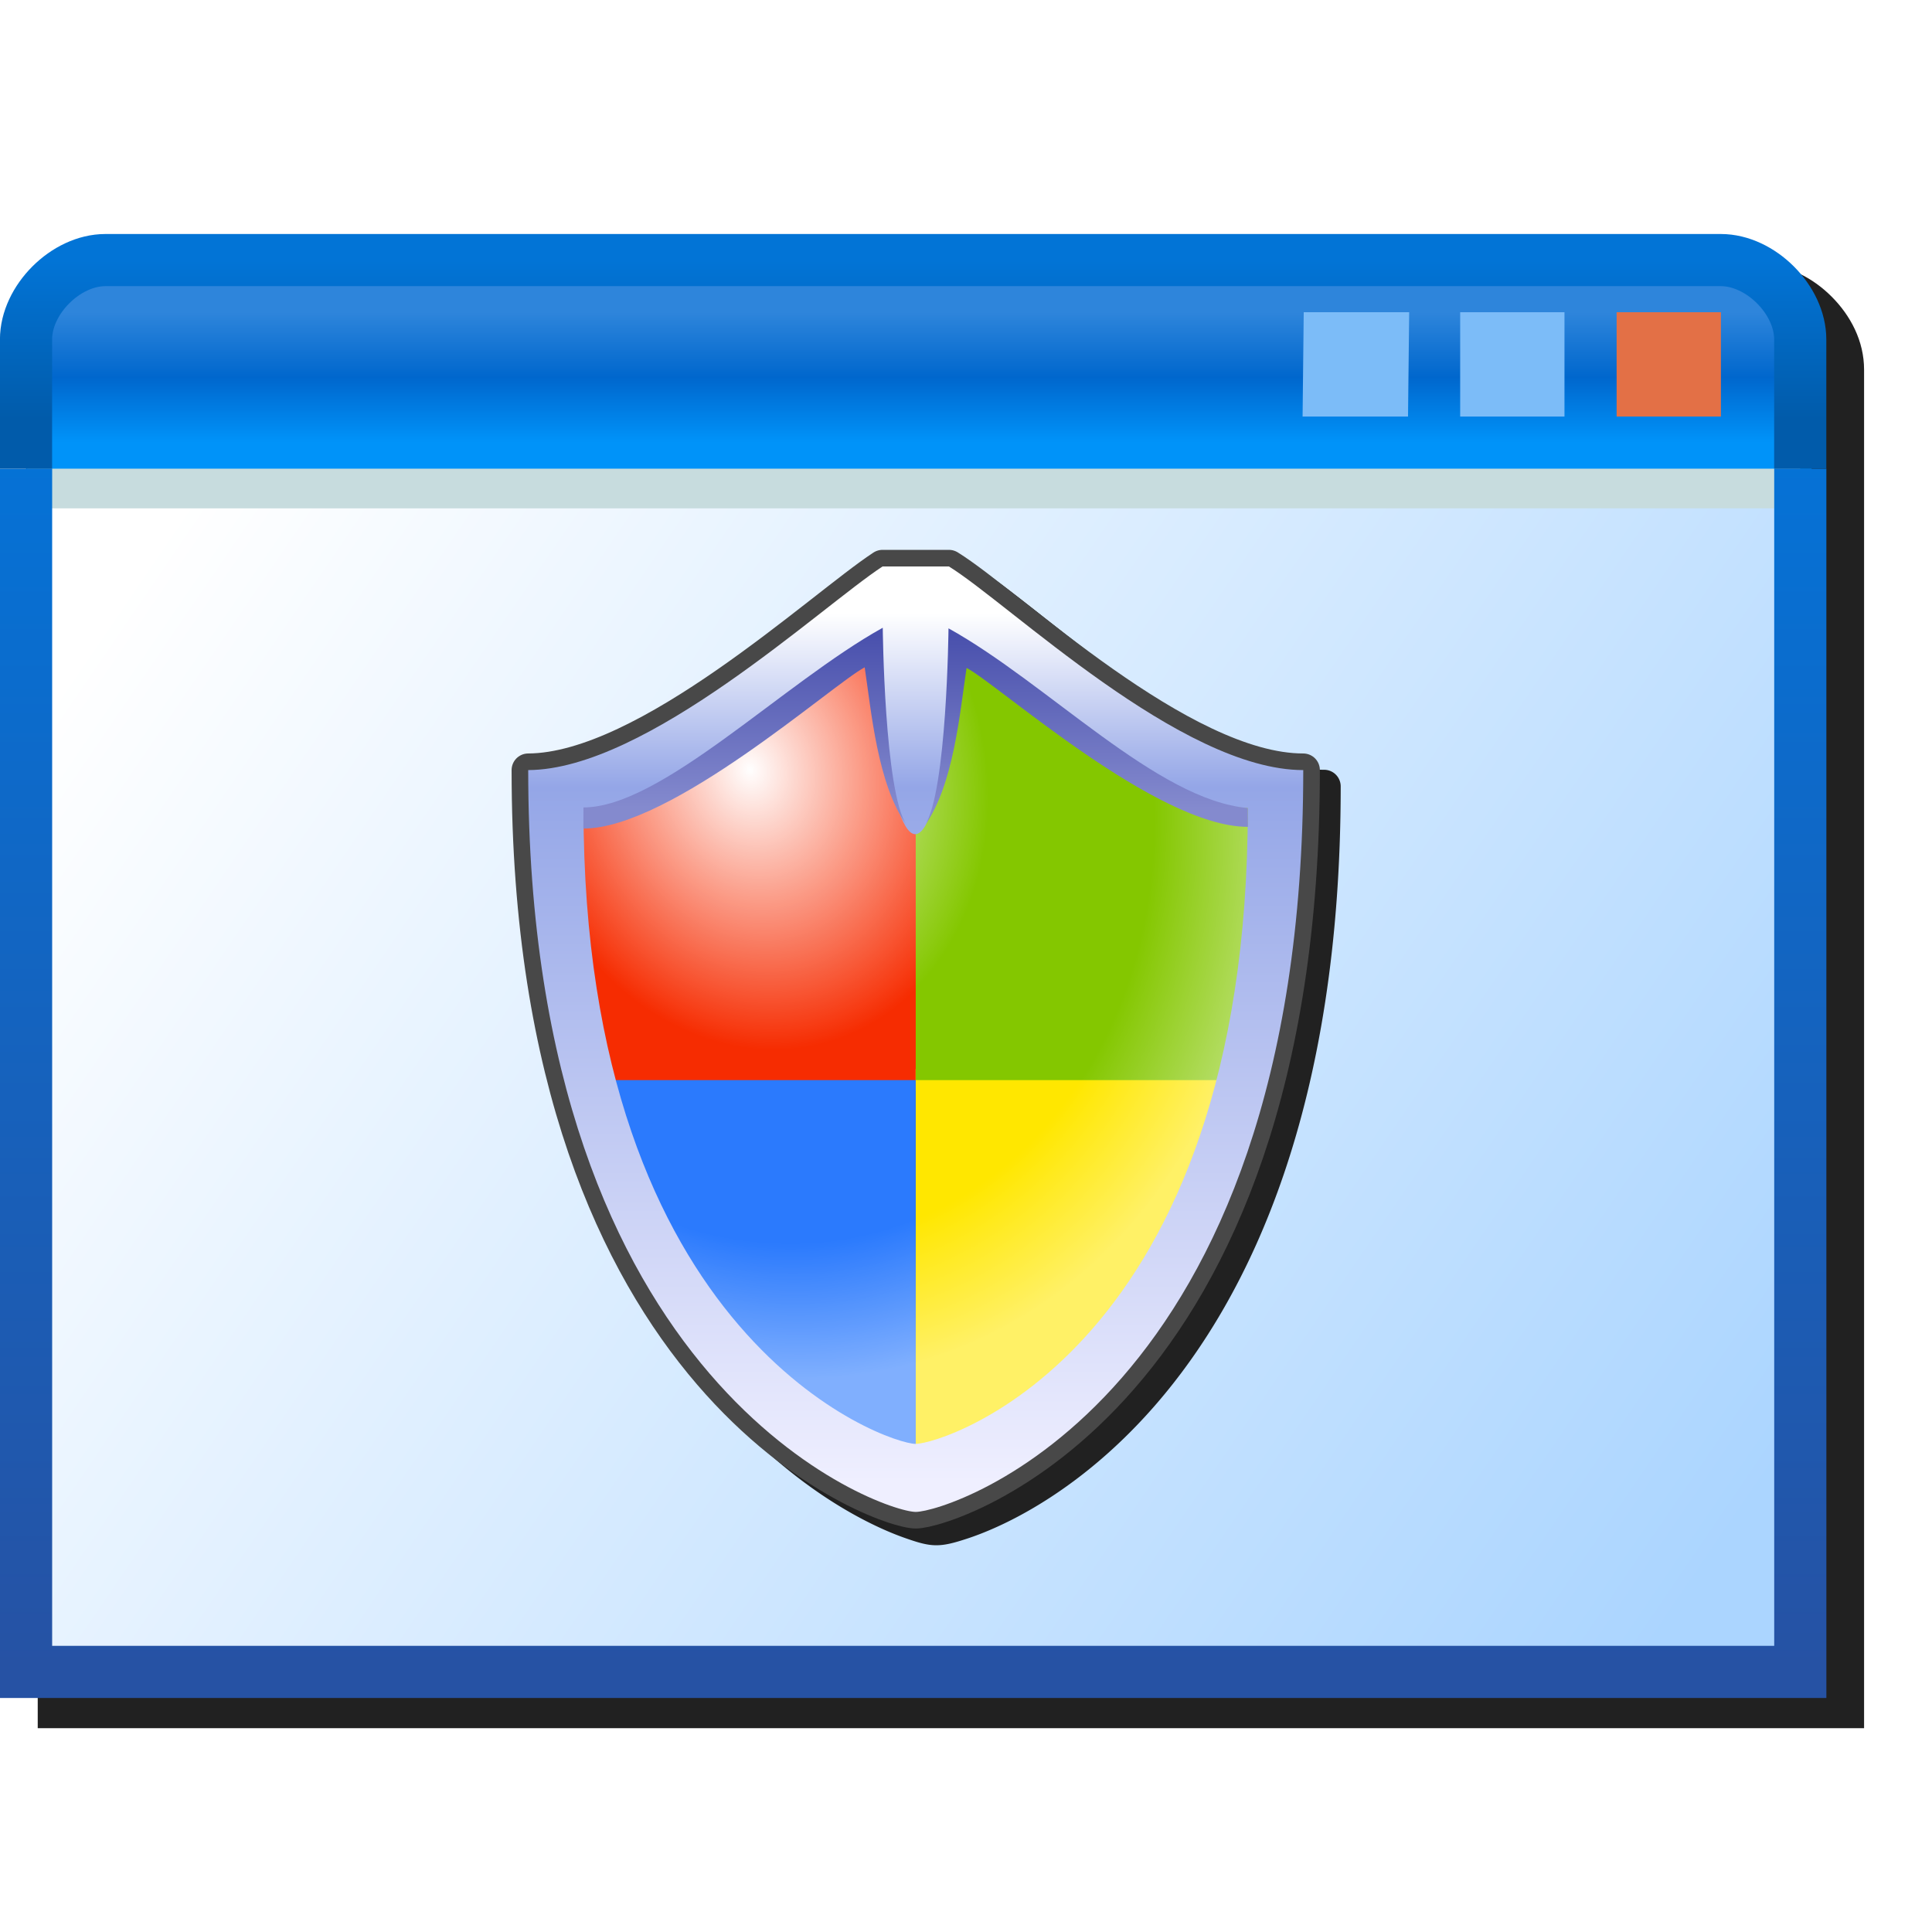 <?xml version="1.0" encoding="UTF-8" standalone="no"?>
<svg
   width="256"
   height="256"
   viewBox="0 0 256 256"
   version="1.1"
   id="svg8"
   inkscape:version="1.1.1 (3bf5ae0d25, 2021-09-20)"
   sodipodi:docname="app-armor.svg"
   inkscape:export-filename="/media/klapeto/Αρχεία/WindowsXP Theme/Vectors/RASTER/preferences-security-apparmor.png"
   inkscape:export-xdpi="96"
   inkscape:export-ydpi="96"
   xmlns:inkscape="http://www.inkscape.org/namespaces/inkscape"
   xmlns:sodipodi="http://sodipodi.sourceforge.net/DTD/sodipodi-0.dtd"
   xmlns:xlink="http://www.w3.org/1999/xlink"
   xmlns="http://www.w3.org/2000/svg"
   xmlns:svg="http://www.w3.org/2000/svg"
   xmlns:rdf="http://www.w3.org/1999/02/22-rdf-syntax-ns#"
   xmlns:cc="http://creativecommons.org/ns#"
   xmlns:dc="http://purl.org/dc/elements/1.1/">
  <defs
     id="defs2">
    <linearGradient
       inkscape:collect="always"
       xlink:href="#linearGradient3846"
       id="linearGradient1117"
       gradientUnits="userSpaceOnUse"
       x1="-71.72"
       y1="34.593"
       x2="-110.526"
       y2="8.134"
       gradientTransform="matrix(0.761,0,0,0.761,-28.125,70.12)" />
    <linearGradient
       inkscape:collect="always"
       id="linearGradient3846">
      <stop
         style="stop-color:#abd5ff;stop-opacity:1"
         offset="0"
         id="stop3842" />
      <stop
         style="stop-color:#ffffff;stop-opacity:1"
         offset="1"
         id="stop3844" />
    </linearGradient>
    <linearGradient
       inkscape:collect="always"
       xlink:href="#linearGradient3813"
       id="linearGradient1119"
       gradientUnits="userSpaceOnUse"
       x1="-94.347"
       y1="5.1"
       x2="-94.347"
       y2="1.814"
       gradientTransform="matrix(0.761,0,0,0.761,-28.125,70.12)" />
    <linearGradient
       inkscape:collect="always"
       id="linearGradient3813">
      <stop
         style="stop-color:#0093f9;stop-opacity:1"
         offset="0"
         id="stop3809" />
      <stop
         style="stop-color:#0067cd;stop-opacity:1"
         offset="0.5"
         id="stop3815" />
      <stop
         style="stop-color:#2e85db;stop-opacity:1"
         offset="1"
         id="stop3811" />
    </linearGradient>
    <linearGradient
       inkscape:collect="always"
       xlink:href="#linearGradient25317"
       id="linearGradient1121"
       gradientUnits="userSpaceOnUse"
       x1="-93.932"
       y1="36"
       x2="-93.932"
       y2="5.5"
       gradientTransform="matrix(0.761,0,0,0.761,-28.125,70.12)" />
    <linearGradient
       inkscape:collect="always"
       id="linearGradient25317">
      <stop
         style="stop-color:#2652a4;stop-opacity:1"
         offset="0"
         id="stop25313" />
      <stop
         style="stop-color:#0572d6;stop-opacity:1"
         offset="1"
         id="stop25315" />
    </linearGradient>
    <linearGradient
       inkscape:collect="always"
       xlink:href="#linearGradient120820"
       id="linearGradient1123"
       gradientUnits="userSpaceOnUse"
       x1="-93.932"
       y1="4.5"
       x2="-93.932"
       y2="0.5"
       gradientTransform="matrix(0.761,0,0,0.761,-28.125,70.12)" />
    <linearGradient
       inkscape:collect="always"
       id="linearGradient120820">
      <stop
         style="stop-color:#015baa;stop-opacity:1"
         offset="0"
         id="stop120816" />
      <stop
         style="stop-color:#0274d6;stop-opacity:1"
         offset="1"
         id="stop120818" />
    </linearGradient>
    <filter
       inkscape:collect="always"
       style="color-interpolation-filters:sRGB"
       id="filter1183"
       x="-0.043"
       y="-0.054"
       width="1.086"
       height="1.108">
      <feGaussianBlur
         inkscape:collect="always"
         stdDeviation="4.36"
         id="feGaussianBlur1185" />
    </filter>
    <linearGradient
       inkscape:collect="always"
       id="linearGradient15452">
      <stop
         style="stop-color:#848ace;stop-opacity:1"
         offset="0"
         id="stop15448" />
      <stop
         style="stop-color:#4a51ad;stop-opacity:1"
         offset="1"
         id="stop15450" />
    </linearGradient>
    <linearGradient
       inkscape:collect="always"
       id="linearGradient43875">
      <stop
         style="stop-color:#ffffff;stop-opacity:0.998"
         offset="0"
         id="stop43871" />
      <stop
         style="stop-color:#ffffff;stop-opacity:0"
         offset="0.413"
         id="stop46208" />
      <stop
         style="stop-color:#ffffff;stop-opacity:0"
         offset="0.698"
         id="stop44412" />
      <stop
         style="stop-color:#ffffff;stop-opacity:0.4"
         offset="0.898"
         id="stop45374" />
      <stop
         style="stop-color:#ffffff;stop-opacity:0.4"
         offset="1"
         id="stop43873" />
    </linearGradient>
    <linearGradient
       inkscape:collect="always"
       id="linearGradient2056">
      <stop
         style="stop-color:#ffffff;stop-opacity:1"
         offset="0"
         id="stop2052" />
      <stop
         style="stop-color:#94a6e7;stop-opacity:1"
         offset="0.2"
         id="stop2109" />
      <stop
         style="stop-color:#efefff;stop-opacity:1"
         offset="1"
         id="stop2054" />
    </linearGradient>
    <linearGradient
       inkscape:collect="always"
       xlink:href="#linearGradient2056"
       id="linearGradient2058"
       x1="-62.211"
       y1="41.485"
       x2="-62.211"
       y2="80.712"
       gradientUnits="userSpaceOnUse"
       gradientTransform="translate(-7.961,-3.556)" />
    <radialGradient
       inkscape:collect="always"
       xlink:href="#linearGradient43875"
       id="radialGradient43879"
       cx="-27.432"
       cy="47.162"
       fx="-27.432"
       fy="47.162"
       r="15"
       gradientTransform="matrix(0.571,1.988,-1.645,0.473,15.827,77.201)"
       gradientUnits="userSpaceOnUse" />
    <linearGradient
       inkscape:collect="always"
       xlink:href="#linearGradient15452"
       id="linearGradient15454"
       x1="-65.111"
       y1="46.476"
       x2="-65.111"
       y2="38.753"
       gradientUnits="userSpaceOnUse" />
    <linearGradient
       inkscape:collect="always"
       xlink:href="#linearGradient15452"
       id="linearGradient48845"
       gradientUnits="userSpaceOnUse"
       x1="-65.111"
       y1="46.476"
       x2="-65.111"
       y2="38.753"
       gradientTransform="matrix(-1,0,0,1,-122.872,0.027)" />
    <filter
       inkscape:collect="always"
       style="color-interpolation-filters:sRGB"
       id="filter51190"
       x="-0.053"
       y="-0.044"
       width="1.106"
       height="1.088">
      <feGaussianBlur
         inkscape:collect="always"
         stdDeviation="4.419"
         id="feGaussianBlur51192" />
    </filter>
  </defs>
  <sodipodi:namedview
     inkscape:guide-bbox="true"
     id="base"
     pagecolor="#ffffff"
     bordercolor="#666666"
     borderopacity="1.0"
     inkscape:pageopacity="0.0"
     inkscape:pageshadow="2"
     inkscape:zoom="2.8284271"
     inkscape:cx="-2.1213204"
     inkscape:cy="93.338096"
     inkscape:document-units="px"
     inkscape:current-layer="layer1"
     inkscape:document-rotation="0"
     showgrid="false"
     units="px"
     inkscape:window-width="3840"
     inkscape:window-height="2045"
     inkscape:window-x="3840"
     inkscape:window-y="0"
     inkscape:window-maximized="1"
     inkscape:snap-bbox="true"
     inkscape:bbox-nodes="true"
     fit-margin-top="0"
     fit-margin-left="0"
     fit-margin-right="0"
     fit-margin-bottom="0"
     inkscape:bbox-paths="false"
     inkscape:snap-global="true"
     showguides="true"
     inkscape:pagecheckerboard="0">
    <inkscape:grid
       type="xygrid"
       id="grid1504"
       originx="0"
       originy="0" />
    <inkscape:grid
       type="xygrid"
       id="grid1507"
       spacingx="0.5"
       spacingy="0.5"
       originx="0"
       originy="0" />
  </sodipodi:namedview>
  <g
     inkscape:label="Layer 1"
     inkscape:groupmode="layer"
     id="layer1"
     transform="translate(-12.568)">
    <path
       id="path991"
       style="fill:#212121;fill-opacity:1;stroke:none;stroke-width:6.91;stroke-linecap:butt;stroke-linejoin:miter;stroke-miterlimit:4;stroke-dasharray:none;stroke-opacity:1;filter:url(#filter1183)"
       d="m 31.536,35.008 c -3.78,0 -7.157,1.782 -9.672,4.297 -2.514,2.514 -4.297,5.891 -4.297,9.672 v 17.125 162.891 H 259.568 V 66.102 48.977 c 0,-3.78 -1.784,-7.157 -4.299,-9.672 -2.514,-2.514 -5.891,-4.297 -9.672,-4.297 z" />
    <g
       id="g35036">
      <g
         id="g33631"
         transform="matrix(6.91,0,0,6.91,806.749,-452.693)">
        <path
           style="fill:url(#linearGradient1117);fill-opacity:1;stroke:none;stroke-width:1;stroke-linecap:butt;stroke-linejoin:miter;stroke-miterlimit:4;stroke-dasharray:none;stroke-opacity:1"
           d="m -114.432,74.5 0.022,23 h 34 v -23 z"
           id="path3642-2"
           sodipodi:nodetypes="ccccc" />
        <path
           style="fill:url(#linearGradient1119);fill-opacity:1;stroke:none;stroke-width:1;stroke-linecap:butt;stroke-linejoin:miter;stroke-miterlimit:4;stroke-dasharray:none;stroke-opacity:1"
           d="M -114.432,75 V 71.641 L -112.911,70.5 h 31.576 l 1.141,1.141 V 75"
           id="path3338-0"
           sodipodi:nodetypes="cccccc" />
        <path
           style="color:#000000;fill:#c7dcde;stroke-width:1;stroke-miterlimit:4;stroke-dasharray:none"
           d="m -114.411,74.5 v 0.761 h 34 V 74.5 Z"
           id="path3439-9"
           sodipodi:nodetypes="ccccc" />
        <path
           style="fill:none;stroke:url(#linearGradient1121);stroke-width:1;stroke-linecap:butt;stroke-linejoin:miter;stroke-miterlimit:4;stroke-dasharray:none;stroke-opacity:1"
           d="m -114.432,74.5 v 23.073 h 34.022 V 74.5"
           id="path1183-3"
           sodipodi:nodetypes="cccc" />
        <path
           style="fill:none;stroke:url(#linearGradient1123);stroke-width:1;stroke-linecap:butt;stroke-linejoin:miter;stroke-miterlimit:4;stroke-dasharray:none;stroke-opacity:1"
           d="m -80.411,74.5 v -2.478 c 0,-0.761 -0.761,-1.522 -1.522,-1.522 h -30.978 c -0.761,0 -1.522,0.761 -1.522,1.522 V 74.5"
           id="path116814-6"
           sodipodi:nodetypes="cccccc" />
        <path
           id="rect162598-0"
           style="fill:#e37046;fill-rule:evenodd;stroke-width:1;stroke-linecap:round;stroke-linejoin:round;stroke-miterlimit:4;stroke-dasharray:none;stop-color:#000000"
           d="m -83.932,71.5 h 2 v 2 h -2 z"
           sodipodi:nodetypes="ccccc" />
        <path
           id="rect162602-6"
           style="fill:#7cbcf8;fill-rule:evenodd;stroke-width:1;stroke-linecap:round;stroke-linejoin:round;stroke-miterlimit:4;stroke-dasharray:none;stop-color:#000000"
           d="m -86.932,71.5 h 2 v 2 h -2 z"
           sodipodi:nodetypes="ccccc" />
        <path
           id="rect162604-2"
           style="fill:#7cbcf8;fill-rule:evenodd;stroke-width:1;stroke-linecap:round;stroke-linejoin:round;stroke-miterlimit:4;stroke-dasharray:none;stop-color:#000000"
           d="m -89.932,71.5 h 2.022 l -0.022,2 h -2.022 z"
           sodipodi:nodetypes="ccccc" />
      </g>
    </g>
    <g
       id="g1319"
       transform="matrix(0.982,0,0,0.982,2.48,2.539)">
      <path
         id="path51003"
         style="color:#000000;fill:#212121;fill-opacity:1;fill-rule:evenodd;stroke-linecap:round;stroke-linejoin:round;-inkscape-stroke:none;filter:url(#filter51190)"
         d="m 137.353,4 a 4.107,4.107 0 0 0 -2.25,0.672 C 126.837,10.088 112.585,22.451 96.487,33.615 80.39,44.779 62.53,54.3 49.726,54.352 a 4.107,4.107 0 0 0 -4.09,4.105 c 0,77.442 22.222,124.412 45.824,151.889 11.801,13.738 23.907,22.594 33.67,28.033 4.882,2.719 9.174,4.586 12.594,5.793 3.42,1.207 5.562,1.828 7.844,1.828 2.167,0 4.346,-0.557 7.766,-1.689 3.419,-1.132 7.719,-2.9 12.607,-5.512 9.777,-5.223 21.903,-13.829 33.717,-27.406 23.628,-27.155 45.842,-74.138 45.842,-152.936 a 4.107,4.107 0 0 0 -4.107,-4.105 c -13.238,0 -31.135,-9.696 -47.164,-20.969 C 178.198,22.11 164.253,9.747 155.938,4.613 A 4.107,4.107 0 0 0 153.78,4 Z"
         transform="matrix(0.546,0,0,0.546,57.136,71.606)" />
      <g
         id="g51001"
         transform="matrix(2.988,0,0,2.988,317.395,-32.493)">
        <path
           id="path50814"
           style="fill:none;fill-opacity:1;fill-rule:evenodd;stroke:#484848;stroke-width:1.5;stroke-linecap:round;stroke-linejoin:round;stroke-miterlimit:4;stroke-dasharray:none;stroke-opacity:1;stop-color:#000000"
           d="m -75.5,35.59 c -2.788,1.827 -10.641,9.174 -16,9.195 0,28 16,33.5 17.5,33.5 1.5,0 17.5,-5 17.5,-33.5 -5.516,0 -13.27,-7.51 -16,-9.195 z"
           transform="translate(12.568)" />
        <g
           id="g50752">
          <g
             id="g4213"
             transform="translate(8.5,-0.215)"
             style="opacity:1">
            <path
               id="rect20883"
               style="opacity:1;fill:#f62c01;fill-opacity:1;fill-rule:evenodd;stroke:none;stroke-width:15;stroke-linecap:round;stroke-linejoin:round;stop-color:#000000"
               d="m -71.221,38.5 c -1.718,1.288 -6.052,4.994 -14.211,8 0,4.836 0.602,9.608 1.5,13 h 14.5 v -21 z"
               sodipodi:nodetypes="cccccc" />
            <path
               id="rect20883-5"
               style="opacity:1;fill:#ffe700;fill-opacity:1;fill-rule:evenodd;stroke:none;stroke-width:15;stroke-linecap:round;stroke-linejoin:round;stop-color:#000000"
               d="m -69.936,58.5 -0.016,18.036 c 1.033,0 11.477,-4.311 15.016,-18.036 z"
               sodipodi:nodetypes="cccc" />
            <path
               id="rect20883-3"
               style="opacity:1;fill:#84c700;fill-opacity:1;fill-rule:evenodd;stroke:none;stroke-width:15;stroke-linecap:round;stroke-linejoin:round;stop-color:#000000"
               d="m -69.932,38.5 -5.58e-4,20.5 h 13.997 c 0.873,-3.386 1.5,-8.157 1.5,-13 -4.724,-0.859 -12.489,-6.212 -14.207,-7.5 z"
               sodipodi:nodetypes="cccccc" />
            <path
               id="rect20883-5-2"
               style="opacity:1;fill:#2b7afd;fill-opacity:1;fill-rule:evenodd;stroke:none;stroke-width:15;stroke-linecap:round;stroke-linejoin:round;stop-color:#000000"
               d="m -83.932,59 c 3.569,13.474 12.971,17 14,17 l -5.58e-4,-17 z"
               sodipodi:nodetypes="cccc" />
            <path
               style="opacity:1;mix-blend-mode:normal;fill:url(#radialGradient43879);fill-opacity:1;stroke:none;stroke-width:0.857px;stroke-linecap:butt;stroke-linejoin:miter;stroke-opacity:1"
               d="m -85.936,46.5 c 8.143,-3 12.876,-7.284 14.59,-8.57 h 2.571 c 1.714,1.286 10.062,7.397 14.776,8.254 0,24.429 -14.62,29.98 -15.906,29.98 -1.286,0 -16.031,-5.664 -16.031,-29.664 z"
               id="path1054-7"
               sodipodi:nodetypes="cccczc" />
            <path
               id="path1054"
               style="opacity:1;fill:url(#linearGradient2058);fill-opacity:1;stroke:none;stroke-width:1px;stroke-linecap:butt;stroke-linejoin:miter;stroke-opacity:1"
               d="m -71.432,35.806 c -2.788,1.827 -10.641,9.173 -16,9.194 0,28 16,33.5 17.5,33.5 1.5,0 17.5,-5 17.5,-33.5 -5.516,0 -13.27,-7.509 -16,-9.194 z m -0.504,3.409 c 0,0 0.723,8.679 1.983,8.679 1.26,0 2.017,-8.679 2.017,-8.679 1.714,1.286 9.062,7.359 13,7.5 0,24.429 -13.714,28.713 -15,28.713 -1.286,0 -15,-4.713 -15,-28.713 3.645,0.091 11.286,-6.214 13,-7.5 z"
               sodipodi:nodetypes="ccscccczccscc" />
          </g>
          <path
             style="opacity:1;fill:url(#linearGradient15454);fill-opacity:1;stroke:none;stroke-width:1px;stroke-linecap:butt;stroke-linejoin:miter;stroke-opacity:1"
             d="m -76.441,47.426 c 3.972,0 11.251,-6.515 12.704,-7.282 0.299,1.978 0.579,5.289 1.886,7.115 -1,-1.5 -1.07,-8.902 -1.07,-8.902 -4.5,2.5 -10,8.115 -13.516,8.115 z"
             id="path878"
             sodipodi:nodetypes="cccccc" />
          <path
             style="fill:url(#linearGradient48845);fill-opacity:1;stroke:none;stroke-width:1px;stroke-linecap:butt;stroke-linejoin:miter;stroke-opacity:1"
             d="m -46.432,47.349 c -4.12,0 -11.251,-6.411 -12.704,-7.178 -0.299,1.978 -0.579,5.289 -1.886,7.115 1,-1.5 1.07,-8.902 1.07,-8.902 4.5,2.5 9.404,7.747 13.516,8.115 z"
             id="path878-2"
             sodipodi:nodetypes="cccccc" />
        </g>
      </g>
    </g>
  </g>
</svg>
